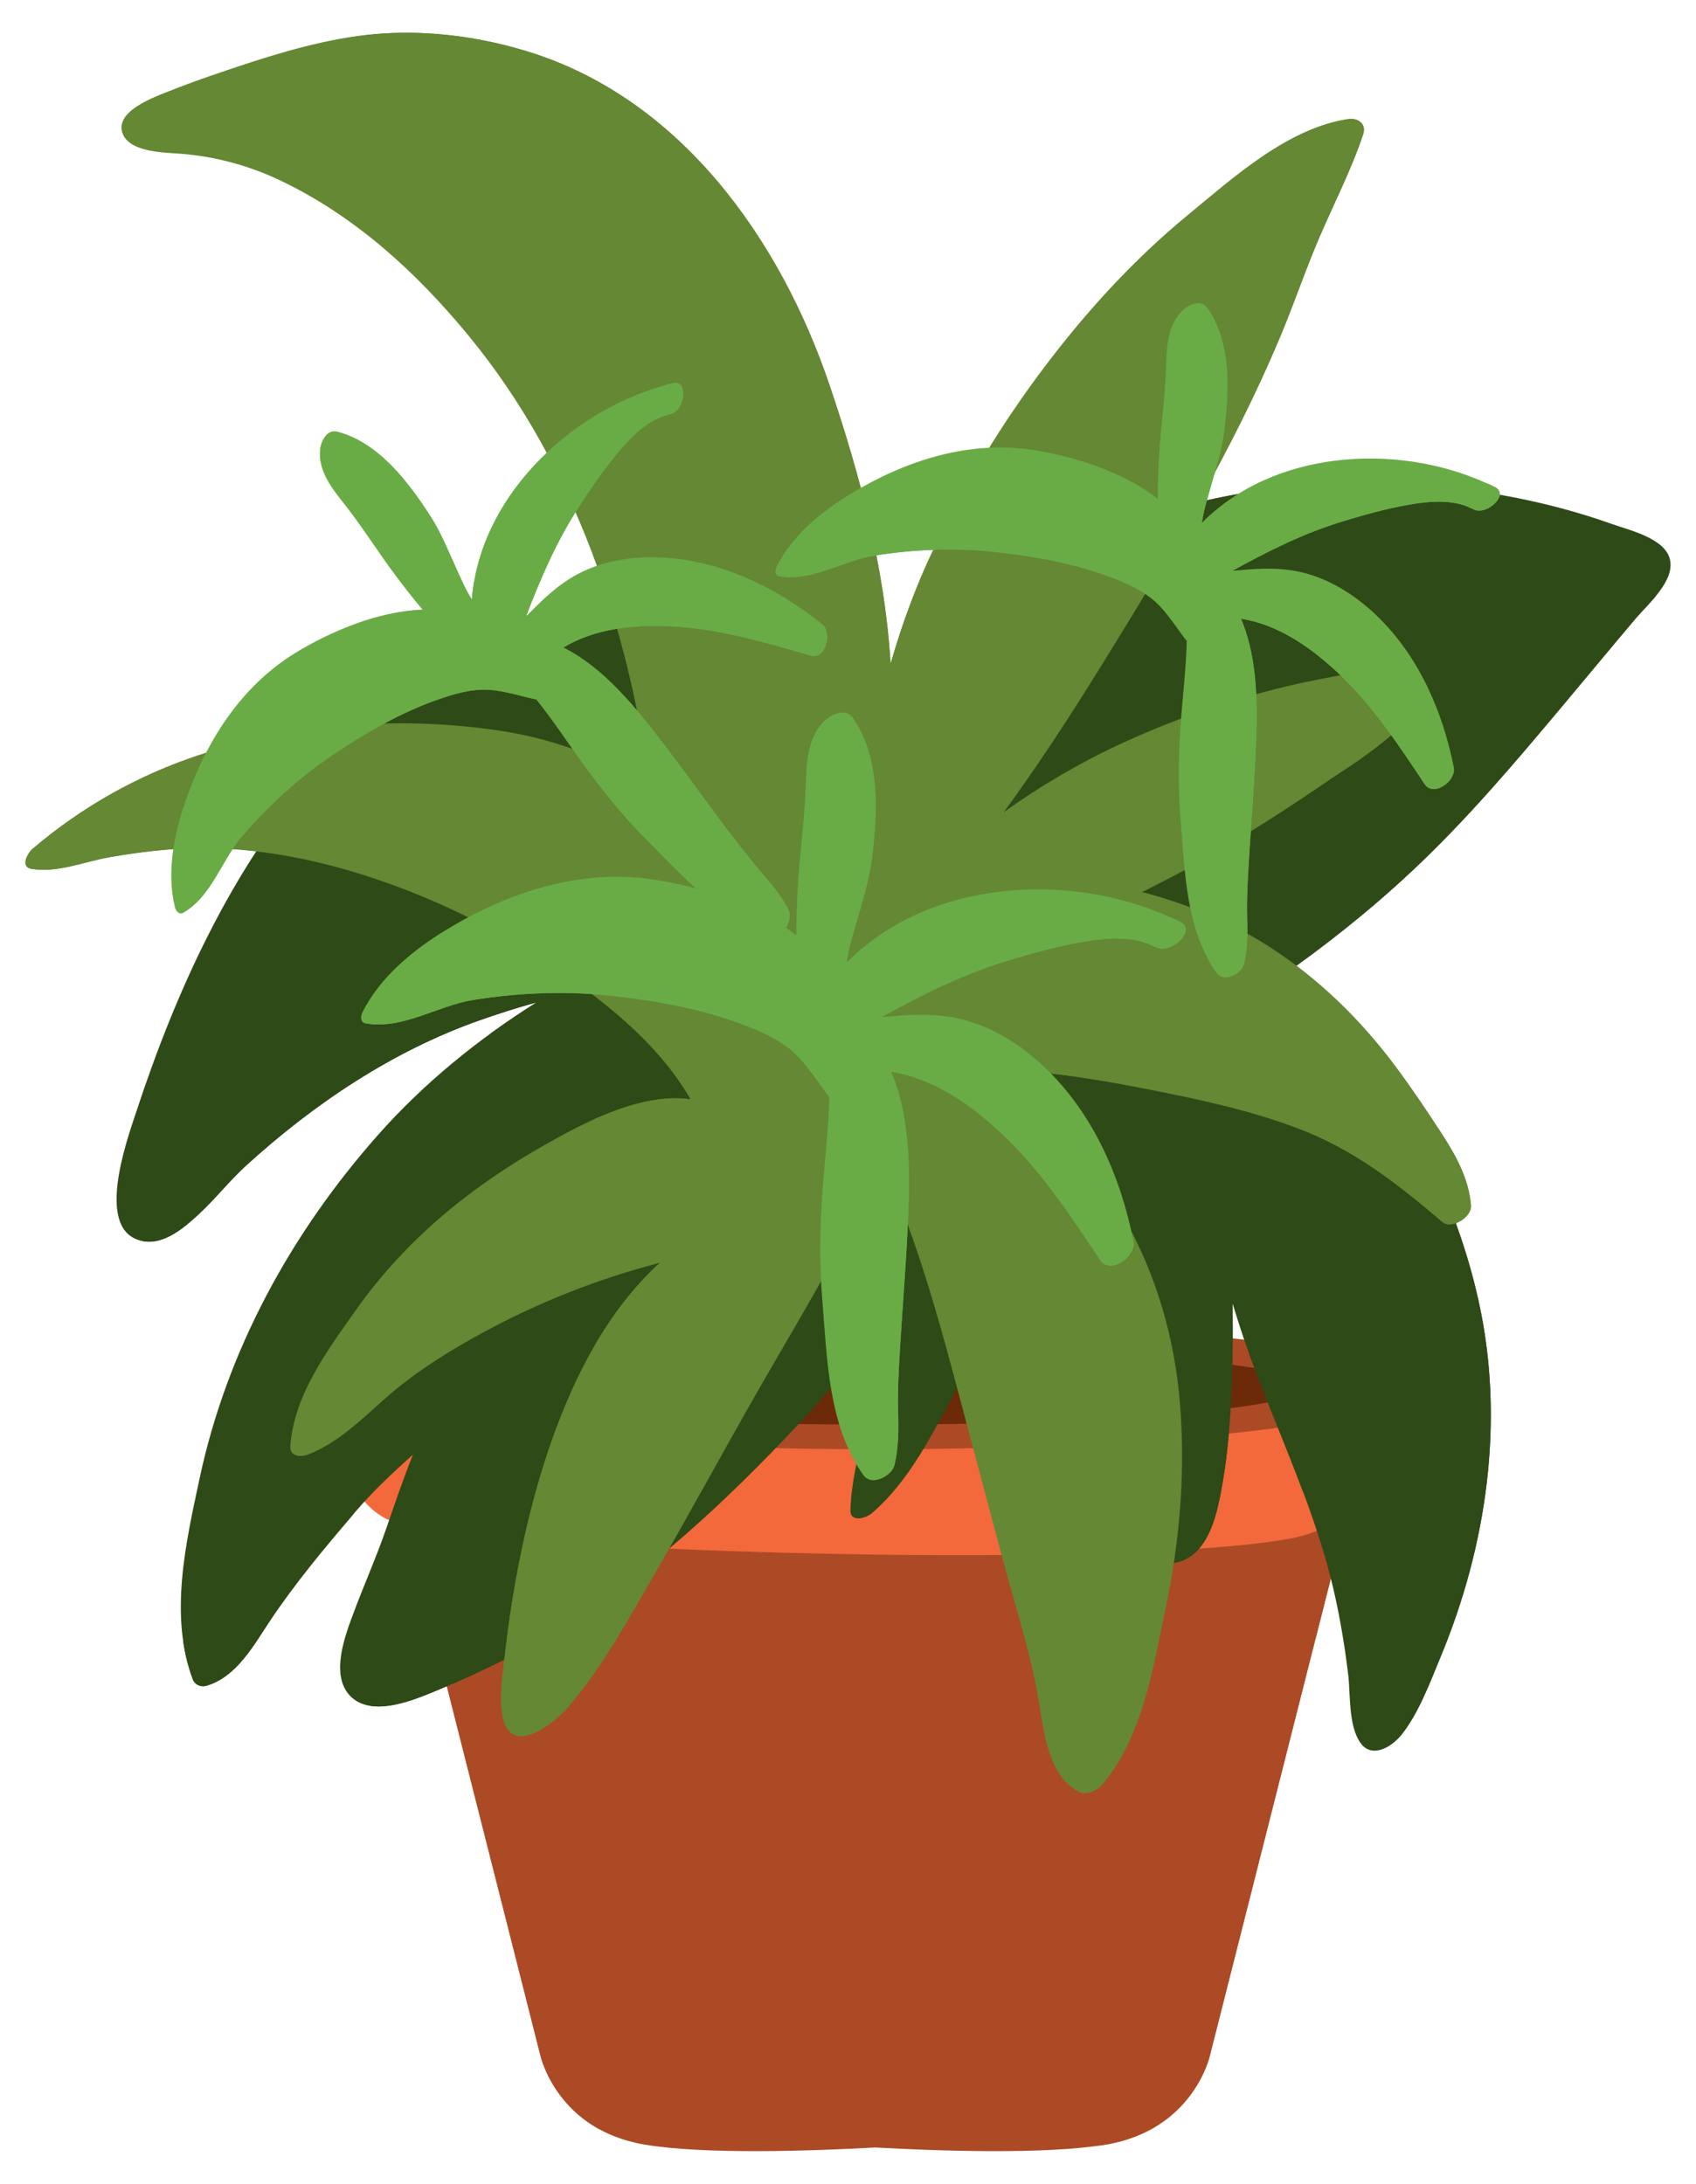 <?xml version="1.0" encoding="utf-8"?>
<!-- Generator: Adobe Illustrator 27.5.0, SVG Export Plug-In . SVG Version: 6.00 Build 0)  -->
<svg version="1.1" id="Layer_1" xmlns="http://www.w3.org/2000/svg" xmlns:xlink="http://www.w3.org/1999/xlink" x="0px" y="0px"
	 viewBox="0 0 216.929 279.304" style="enable-background:new 0 0 216.929 279.304;" xml:space="preserve">
<g>
	<g>
		<path style="fill:#AC4A26;" d="M111.94,193.236l-60.991-2.069l18.191,71.775c0,0,2.099,9.444,13.293,11.333
			c7.735,1.305,21.645,0.806,29.507,0.374c7.861,0.433,21.772,0.931,29.506-0.374c11.194-1.889,13.293-11.333,13.293-11.333
			l18.191-71.775L111.94,193.236z"/>
		<path style="fill:#AC4A26;" d="M72.352,254.449c-2.153-8.803-4.269-17.615-6.277-26.452c-1.996-8.782-3.884-17.589-5.596-26.431
			c-0.653-3.374-1.27-6.755-1.868-10.139l-7.662-0.26l18.19,71.775c0,0,1.357,6.035,7.624,9.42
			C75.289,266.392,73.813,260.422,72.352,254.449z"/>
		<path style="fill:#AC4A26;" d="M153.653,191.821c-0.403,2.249-0.813,4.494-1.184,6.738c-1.349,8.161-2.596,16.338-3.94,24.5
			c-1.322,8.026-2.91,16.007-4.129,24.05c-1.195,7.892-2.173,15.815-3.35,23.71c-0.179,1.2-0.365,2.398-0.554,3.596
			c0.32-0.046,0.647-0.089,0.949-0.14c11.194-1.889,13.293-11.333,13.293-11.333l18.19-71.775L153.653,191.821z"/>
		<path style="fill:#AC4A26;" d="M59.995,210.357c4.204,1.416,8.586,2.277,12.975,2.876c8.545,1.167,17.186,1.297,25.796,1.405
			c12.154,0.153,24.312-0.179,36.431-1.148c6.784-0.543,13.553-1.284,20.289-2.262c4.259-0.618,8.536-1.101,12.795-1.718
			l4.648-18.343l-60.99,2.069l-60.991-2.069l4.384,17.3C56.847,209.201,58.416,209.825,59.995,210.357z"/>
		<g>
			<path style="fill:#F3693B;" d="M75.508,177.231H43.245c0,0-1.646,12.62,5.926,16.899c7.572,4.28,93.434,6.81,115.88,2.634
				c14.156-2.634,15.582-19.533,15.582-19.533H75.508z"/>
			<ellipse style="fill:#AC4A26;" cx="111.94" cy="177.231" rx="68.694" ry="8.12"/>
			<ellipse style="fill:#6C2A09;" cx="111.94" cy="177.308" rx="55.344" ry="4.887"/>
		</g>
	</g>
	<g>
		<path style="fill:#2E4A17;" d="M213.582,71.496c-0.687-2.696-5.277-3.717-7.455-4.494c-3.936-1.403-7.98-2.494-12.077-3.31
			c-8.276-1.648-16.777-2.264-25.202-1.753c-15.664,0.951-31.994,5.95-44.428,15.809c-6.309,5.003-10.918,11.368-14.924,18.284
			c-0.442,0.763-0.872,1.536-1.292,2.313c-0.839-4.546-2.407-8.921-5.093-12.844c-4.552-6.651-11.862-9.906-19.813-9.881
			c-16.819,0.052-32.42,10.765-42.965,23.107c-10.815,12.657-17.782,27.871-22.94,43.572c-1.139,3.465-5.453,15.319,0.935,16.443
			c2.7,0.475,5.298-1.789,7.116-3.475c2.123-1.969,3.904-4.26,6.044-6.21c8.65-7.882,18.728-14.64,29.812-18.549
			c2.415-0.852,4.863-1.635,7.337-2.314c-7.534,4.728-14.477,10.395-20.29,16.962C37.24,157.7,29.039,172.653,25.529,189.08
			c-1.753,8.204-3.926,17.526-0.871,25.682c0.259,0.694,1.004,1.045,1.729,0.836c3.87-1.119,6.058-5.182,8.149-8.319
			c3.232-4.849,7.053-9.415,10.839-13.838c2.315-2.704,4.828-5.079,7.441-7.393c-1.316,3.253-2.415,6.573-3.486,9.652
			c-1.276,3.67-2.858,7.188-4.202,10.826c-1.061,2.873-2.853,7.7-0.374,10.335c2.78,2.955,8.441,0.45,11.453-0.805
			c5.364-2.235,10.575-4.793,15.518-7.856c11.208-6.945,21.25-16.31,30.238-25.899c4.587-4.893,8.891-10.07,13.187-15.222
			c-0.482,1.941-0.978,3.878-1.493,5.809c-1.775,6.662-4.612,13.245-4.886,20.211c-0.067,1.686,2.002,1.052,2.75,0.407
			c4.883-4.209,7.724-10.19,10.762-15.743c2.586-4.728,5.826-9.11,8.302-13.891c2.815,8.257,5.632,16.472,9.21,24.46
			c1.586,3.542,3.353,7.267,6.25,9.94c1.29,1.19,2.842,1.986,4.627,1.509c4.096-1.093,5.074-6.549,5.692-10.065
			c0.983-5.592,1.157-11.334,1.292-16.999c0.048-1.999,0.012-4.031,0.001-6.064c0.223,0.693,0.429,1.378,0.632,2.028
			c1.008,3.208,2.133,6.32,3.374,9.448c3.084,7.78,6.486,15.579,8.55,23.709c1.018,4.014,1.708,8.107,2.219,12.214
			c0.323,2.594-0.013,6.634,1.604,8.883c1.445,2.01,3.984,0.47,5.151-0.987c2.267-2.827,3.675-6.68,5.056-10.002
			c5.934-14.266,8.245-30.23,4.906-45.434c-2.425-11.046-7.457-22.085-14.469-30.972c-3.229-4.092-7.03-7.664-11.288-10.302
			c6.018-4.19,11.757-8.743,17.126-13.763c6.949-6.494,13.108-13.767,19.21-21.045c3.171-3.781,6.314-7.585,9.501-11.352
			C210.771,77.259,214.291,74.274,213.582,71.496z"/>
		<path style="fill:#2E4A17;" d="M196.219,76.662c-4.012,0.269-8.04,0.552-12.038,0.983c-4.893,0.528-9.799,1.585-14.561,2.806
			c-4.769,1.222-9.464,2.748-14.015,4.627c-9.201,3.798-17.795,9.137-24.869,16.174c-0.476,0.473-1.529,0.161-1.438-0.596
			c0.725-6.108,4.209-11.353,8.378-15.713c4.065-4.251,8.835-7.811,13.74-11.031c4.972-3.265,10.129-6.234,15.516-8.762
			c2.582-1.212,5.237-2.346,7.942-3.381c-2.011-0.005-4.021,0.049-6.027,0.17c-15.664,0.951-31.994,5.95-44.428,15.809
			c-6.309,5.003-10.918,11.368-14.924,18.284c-0.442,0.763-0.872,1.536-1.292,2.313c-0.839-4.546-2.407-8.921-5.093-12.844
			c-4.552-6.651-11.862-9.906-19.813-9.881c-9.517,0.029-18.643,3.476-26.685,8.697c0.34-0.037,0.677-0.1,1.017-0.131
			c2.406-0.217,4.883-0.309,7.288-0.027c1.908,0.223,3.812,0.693,5.668,1.176c4.765,1.24,9.527,2.941,13.777,5.455
			c3.62,2.141,7.444,5.255,8.202,9.641c0.084,0.487-0.218,1.121-0.813,1.066c-9.476-0.878-18.862,1.726-27.453,5.559
			c-13.501,6.024-26.22,14.432-35.043,26.482c-5.515,7.532-9.229,16.096-11.273,25.097c0.12,0.031,0.217,0.084,0.346,0.107
			c2.7,0.475,5.298-1.789,7.116-3.475c2.123-1.969,3.904-4.26,6.044-6.21c8.65-7.882,18.728-14.64,29.812-18.549
			c2.415-0.852,4.863-1.635,7.337-2.314c-2.079,1.305-4.108,2.688-6.086,4.135c3.064-1.424,6.222-2.66,9.501-3.44
			c4.451-1.058,9.237-1.264,13.416,0.855c0.573,0.29,0.523,1.151,0,1.455c-7.637,4.435-14.932,9.469-21.774,15.053
			c-12.693,10.359-24.216,22.716-31.939,37.266c-3.754,7.072-6.537,14.688-7.812,22.608c-0.212,1.32-0.362,2.646-0.484,3.974
			c0.243,1.585,0.629,3.145,1.198,4.664c0.259,0.694,1.004,1.045,1.729,0.836c3.87-1.119,6.058-5.182,8.149-8.319
			c3.125-4.687,6.799-9.107,10.461-13.391c3.806-5.485,8.269-10.535,12.9-15.309c4.406-4.543,9.328-8.633,14.603-12.13
			c5.125-3.398,10.754-6.367,16.793-7.719c0.557-0.125,1.298,0.4,1.036,1.036c-2.752,6.698-6.993,12.647-11.437,18.317
			c-4.036,5.15-8.355,10.068-12.406,15.206c-3.859,4.895-7.494,9.962-11.261,14.927c-2.534,3.341-5.137,6.697-7.864,9.951
			c2.897,0.447,6.604-1.176,8.846-2.11c5.364-2.235,10.575-4.793,15.518-7.856c11.208-6.945,21.25-16.31,30.238-25.899
			c3.943-4.207,7.676-8.624,11.376-13.054c0.723-1.059,1.47-2.1,2.245-3.111c3.283-4.287,7.049-8.353,11.522-11.422
			c0.608-0.417,1.45,0.277,1.237,0.951c-1.216,3.858-2.736,7.61-4.442,11.276c-4.326,9.292-9.823,18.026-14.364,27.209
			c0.65,0.099,1.542-0.264,1.982-0.644c4.883-4.209,7.724-10.19,10.762-15.743c2.586-4.728,5.826-9.11,8.302-13.891
			c2.815,8.257,5.632,16.472,9.21,24.46c1.586,3.542,3.353,7.267,6.25,9.94c1.29,1.19,2.842,1.986,4.627,1.509
			c4.096-1.093,5.074-6.549,5.692-10.065c0.983-5.592,1.157-11.334,1.292-16.999c0.048-1.999,0.012-4.031,0.001-6.064
			c0.223,0.693,0.429,1.378,0.632,2.028c1.008,3.208,2.133,6.32,3.374,9.448c1.667,4.204,3.42,8.415,5.01,12.68
			c-0.742-5.153-1.604-10.285-2.857-15.344c-2.149-8.673-6.027-16.787-8.399-25.391c-0.221-0.803,0.82-1.428,1.408-0.82
			c5.326,5.505,9.99,11.658,13.656,18.392c6.087,11.182,9.256,23.714,9.7,36.413c0.21,6.005-0.192,12.003-1.042,17.942
			c0.014-0.018,0.034-0.035,0.048-0.052c2.267-2.827,3.675-6.68,5.056-10.002c5.934-14.266,8.245-30.23,4.906-45.434
			c-2.425-11.046-7.457-22.085-14.469-30.972c-3.229-4.092-7.03-7.664-11.288-10.302c6.018-4.19,11.757-8.743,17.126-13.763
			c6.949-6.494,13.108-13.767,19.21-21.045c3.171-3.781,6.314-7.585,9.501-11.352c0.671-0.793,1.716-1.806,2.625-2.926
			C206.641,76.07,201.416,76.313,196.219,76.662z"/>
		<path style="fill:#648833;" d="M184.506,145.138c-1.906-2.974-3.91-5.944-6.019-8.776c-4.444-5.965-9.862-11.25-16.131-15.28
			c-4.84-3.112-10.462-5.495-16.307-6.991c2.308-1.151,4.601-2.334,6.852-3.596c5.946-3.335,11.725-7.053,17.344-10.908
			c2.132-1.463,15.467-9.552,10.874-13.232c-1.844-1.477-4.714-0.944-6.834-0.535c-3.263,0.63-6.532,1.193-9.766,1.968
			c-7.343,1.76-14.489,4.232-21.335,7.417c-5.268,2.451-10.192,5.363-14.851,8.725c4.49-6.136,8.644-12.529,12.635-18.981
			c8.327-13.46,16.497-27.002,22.667-41.615c1.822-4.315,3.309-8.765,5.158-13.065c1.871-4.352,4.055-8.571,5.557-13.074
			c0.47-1.41-0.707-2.166-1.973-1.969c-7.717,1.2-14.614,7.474-20.446,12.272c-6.947,5.714-13.018,12.376-18.424,19.55
			c-5.415,7.186-10.11,14.925-14.031,23.023c-2.328,4.808-4.124,9.779-5.569,14.862c-0.007-0.121-0.004-0.241-0.012-0.362
			c-0.786-12.142-3.925-23.901-7.816-35.382c-6.309-18.62-19.063-36.6-38.594-42.603C61.931,4.879,56.047,4.012,50.235,4.22
			c-6.032,0.216-11.989,1.796-17.708,3.62c-3.804,1.214-7.631,2.503-11.339,3.992c-1.754,0.704-6.527,2.487-5.509,5.234
			c0.902,2.435,5.362,2.435,7.464,2.599c4.447,0.348,8.763,1.526,12.796,3.457c9.49,4.543,17.297,11.682,23.943,19.745
			c13.734,16.66,20.685,37.816,23.462,59.082c-5.267-5.225-13.102-7.627-20.557-8.657c-12.342-1.705-25.426-0.65-37.255,3.24
			c-7.823,2.573-15.078,6.651-21.344,11.995c-0.616,0.525-1.676,2.345-0.146,2.599c3.267,0.544,6.728-0.928,9.943-1.489
			c3.799-0.664,7.642-1.137,11.503-1.169c7.102-0.059,14.164,1.264,20.921,3.397c11.427,3.608,22.775,9.713,31.987,17.403
			c3.852,3.215,7.44,6.963,9.95,11.335c-6.418-0.962-14.074,3.192-19.082,6.056c-9.39,5.371-17.561,12.101-23.825,21.001
			c-3.626,5.151-7.878,10.826-8.309,17.335c-0.084,1.265,1.301,1.382,2.174,1.05c3.932-1.492,6.967-4.566,10.063-7.297
			c3.709-3.273,8.026-5.958,12.362-8.316c7.158-3.892,14.808-6.915,22.704-8.953c-6.731,6.101-11.049,14.675-14.017,23.218
			c-2.005,5.772-3.441,11.738-4.513,17.75c-0.515,2.884-0.936,5.785-1.266,8.696c-0.298,2.636-0.803,5.491-0.392,8.133
			c0.875,5.623,6.499,1.31,8.488-1.015c4.392-5.137,7.701-11.27,11.07-17.089c4.458-7.698,8.692-15.523,13.109-23.245
			c4.153-7.261,8.529-14.392,12.247-21.892c1.228-2.475,2.402-5.008,3.471-7.589c1.362,2.672,2.482,5.456,3.518,8.274
			c2.492,6.779,4.407,13.751,6.268,20.724c1.954,7.326,3.897,14.654,5.854,21.979c1.582,5.923,3.512,11.81,4.559,17.855
			c0.676,3.905,1.201,10.117,5.364,11.949c0.835,0.367,2.168-0.273,2.708-0.907c5.264-6.176,6.527-14.742,8.154-22.433
			c1.913-9.043,2.675-18.392,1.761-27.606c-0.842-8.5-3.502-16.817-7.965-24.123c-4.156-6.805-10.021-12.007-16.727-16.201
			c-0.647-0.405-1.408-0.88-2.235-1.374c7.275,0.088,14.58,1.094,21.609,2.46c6.917,1.345,13.876,2.751,20.486,5.248
			c7.182,2.713,12.727,7.06,18.504,11.985c1.183,1.009,3.762-0.624,3.656-2.076C187.897,150.857,186.287,147.916,184.506,145.138z"
			/>
		<path style="fill:#648833;" d="M184.506,145.138c-0.175-0.273-0.363-0.543-0.54-0.817c-6.284-6.072-13.961-10.792-22.05-13.835
			c-11.163-4.199-23.991-5.599-35.278-1.067c-0.842,0.338-1.33-0.844-0.82-1.408c2.215-2.448,4.745-4.596,7.493-6.422
			c4.739-3.148,10.11-5.379,15.701-6.619c-0.984-0.307-1.964-0.624-2.963-0.88c2.308-1.151,4.601-2.334,6.852-3.596
			c5.946-3.335,11.725-7.053,17.344-10.908c1.747-1.199,11.009-6.844,11.773-10.87c-7.781,2.405-15.33,5.587-22.954,8.419
			c-12.833,4.768-27.385,10.874-34.532,23.325c-0.476,0.828-1.814,0.268-1.54-0.649c0.918-3.074,2.244-6.02,3.795-8.825
			c2.207-3.994,4.885-7.75,7.874-11.221c-2.163,1.306-4.277,2.684-6.329,4.165c4.49-6.136,8.644-12.529,12.635-18.981
			c8.327-13.46,16.497-27.002,22.667-41.615c1.822-4.315,3.309-8.765,5.158-13.065c1.871-4.352,4.055-8.571,5.557-13.074
			c0.395-1.184-0.375-1.899-1.381-1.983c-0.378,0.284-0.767,0.56-1.138,0.848c-6.374,4.937-12.061,10.735-17.385,16.772
			c-5.485,6.22-10.594,12.727-15.241,19.599c-5.523,8.169-10.457,16.775-14.376,25.832c-1.948,4.503-3.367,9.064-4.547,13.822
			c-1.1,4.433-2.164,8.876-3.948,13.094c-0.295,0.699-1.364,0.432-1.539-0.201c-1.273-4.589-1.019-9.533-0.56-14.221
			c0.396-4.042,1.054-8.049,1.674-12.06c-0.73,2.059-1.404,4.135-2.002,6.235c-0.007-0.121-0.004-0.241-0.012-0.362
			c-0.786-12.142-3.925-23.901-7.816-35.382c-6.309-18.62-19.063-36.6-38.594-42.603C61.931,4.879,56.047,4.012,50.235,4.22
			c-6.032,0.216-11.989,1.796-17.708,3.62c-0.784,0.25-1.568,0.523-2.353,0.781c3.642-0.467,7.328-0.574,11.013-0.224
			c8.537,0.811,16.671,3.986,23.441,9.259c7.44,5.794,12.836,13.844,16.885,22.273c8.509,17.715,11.743,38.524,8.815,57.969
			c-0.141,0.934-1.35,0.653-1.624,0c-1.325-3.145-2.086-6.482-3.102-9.731c-1.701-5.438-4.619-10.211-8.68-14.149
			c3.118,9.032,5.186,18.469,6.422,27.931c-5.255-5.214-13.068-7.615-20.509-8.649c2.438,1.126,4.809,2.39,7.079,3.803
			c9.063,5.644,16.806,13.853,20.043,24.198c0.208,0.666-0.636,1.387-1.237,0.951c-5.68-4.113-11.494-8.099-17.773-11.251
			c-5.346-2.684-11.014-4.663-16.898-5.766c-6.669-1.25-13.505-1.306-20.266-1.103c-9.932,0.299-20.021,1.531-29.591,4.394
			c0,0,0,0,0,0c-0.616,0.525-1.676,2.345-0.146,2.599c3.267,0.544,6.728-0.928,9.943-1.489c3.799-0.664,7.642-1.137,11.503-1.169
			c7.102-0.059,14.164,1.264,20.921,3.397c11.427,3.608,22.775,9.713,31.987,17.403c3.852,3.215,7.44,6.963,9.95,11.335
			c-4.055-0.608-8.604,0.828-12.667,2.689c5.373-0.989,10.954-0.321,14.805,4.099c0.399,0.458,0.28,1.247-0.371,1.408
			c-5.045,1.248-9.977,2.962-14.742,5.035c-9.309,4.05-18.23,9.415-25.66,16.378c-4.838,4.534-9.07,9.879-11.711,15.936
			c0.419,0.095,0.91,0.045,1.302-0.104c3.932-1.492,6.967-4.566,10.063-7.297c3.709-3.273,8.026-5.958,12.362-8.316
			c7.158-3.892,14.808-6.915,22.704-8.953c-6.731,6.101-11.049,14.675-14.017,23.218c-2.005,5.772-3.441,11.738-4.513,17.75
			c-0.515,2.884-0.936,5.785-1.266,8.696c-0.298,2.636-0.803,5.491-0.392,8.133c0.428,2.749,1.991,3.116,3.709,2.509
			c1.845-7.572,4.773-14.952,7.66-22.053c2.438-5.997,4.817-12.023,7.507-17.913c2.88-6.308,6.055-12.482,9.54-18.478
			c3.259-5.608,6.685-11.299,10.681-16.42c1.165-1.494,3.229-4.106,5.461-3.375c1.905,0.624,2.321,3.288,2.545,4.972
			c0.104,0.787,0.172,1.579,0.215,2.374c0.36-0.813,0.728-1.622,1.069-2.446c1.362,2.672,2.482,5.456,3.518,8.274
			c2.492,6.779,4.407,13.751,6.268,20.724c1.954,7.326,3.897,14.654,5.854,21.979c1.582,5.923,3.512,11.81,4.559,17.855
			c0.676,3.905,1.201,10.117,5.364,11.949c0.835,0.367,2.168-0.273,2.708-0.907c1.565-1.835,2.746-3.898,3.719-6.07
			c0.55-7.309,0.883-14.603,0.443-21.947c-0.506-8.447-1.902-17.018-4.429-25.107c-4.391-14.059-13.065-25.998-24.505-35.184
			c-0.52-0.418-0.179-1.239,0.372-1.408c3.46-1.059,6.972-0.973,10.365-0.161c-0.249-0.16-0.49-0.329-0.742-0.486
			c-0.647-0.405-1.408-0.88-2.235-1.374c7.275,0.088,14.58,1.094,21.609,2.46c6.917,1.345,13.876,2.751,20.486,5.248
			c7.182,2.713,12.727,7.06,18.504,11.985c1.183,1.009,3.762-0.624,3.656-2.076C187.897,150.857,186.287,147.916,184.506,145.138z"
			/>
		<g>
			<path style="fill:#69AC45;" d="M151.007,117.902c-0.467-0.249-0.945-0.456-1.429-0.643c-13.153-5.905-30.99-4.656-41.293,5.873
				c0.228-1.73,0.773-3.471,1.212-5.029c0.755-2.689,1.646-5.361,2.002-8.142c0.758-5.933,1.156-13.071-2.462-18.194
				c-0.874-1.238-2.699-0.421-3.524,0.371c-2.305,2.212-2.354,5.479-2.455,8.459c-0.148,4.351-0.79,8.672-1.023,13.02
				c-0.103,1.924-0.182,3.941-0.185,5.989c-5.189-4.007-12.341-6.219-18.181-7.11c-9.348-1.426-18.518,1.534-26.497,6.364
				c-4.264,2.581-8.55,6.055-10.81,10.6c-0.232,0.465-0.335,1.281,0.384,1.413c4.712,0.859,9.191-2.246,13.777-2.984
				c5.947-0.957,12.024-1.182,18.013-0.502c5.579,0.633,11.174,1.639,16.444,3.628c2.351,0.888,4.783,1.933,6.645,3.67
				c1.694,1.581,2.916,3.649,4.327,5.471c0.038,0.049,0.09,0.067,0.13,0.111c-0.092,3.732-0.528,7.485-0.814,11.167
				c-0.388,4.982-0.501,9.89-0.087,14.872c0.621,7.48,0.748,16.005,5.262,22.368c1.014,1.429,3.632,0.109,3.966-1.307
				c0.539-2.286,0.53-4.521,0.463-6.855c-0.075-2.612,0.075-5.212,0.23-7.819c0.303-5.101,0.73-10.195,0.971-15.299
				c0.309-6.542,0.563-14.108-2.104-20.331c5.208,0.812,9.847,3.944,13.78,7.561c5.201,4.782,9.094,10.699,12.981,16.537
				c1.298,1.951,4.625-0.511,4.252-2.395c-1.634-8.244-5.132-16.287-11.267-22.173c-3.158-3.03-7.171-5.561-11.51-6.418
				c-3.181-0.628-6.35-0.399-9.521-0.06c5.195-2.878,10.529-5.539,16.213-7.255c3.033-0.916,6.116-1.777,9.236-2.339
				c2.748-0.494,5.875-0.847,8.574,0.116c0.397,0.176,0.806,0.339,1.192,0.528C149.753,122.071,153.104,119.017,151.007,117.902z"/>
			<path style="fill:#69AC45;" d="M140.837,116.667c-3.069-0.448-6.083-0.698-9.187-0.445c-4.33,0.354-8.729,1.362-12.686,3.181
				c-3.631,1.668-7.098,4.117-8.78,7.859c-0.413,0.918-1.729,0.228-1.54-0.649c0.376-1.746,0.908-3.538,1.588-5.282
				c-0.673,0.568-1.325,1.166-1.947,1.801c0.228-1.73,0.773-3.471,1.212-5.029c0.755-2.689,1.646-5.361,2.002-8.142
				c0.758-5.933,1.156-13.071-2.462-18.194c-0.056-0.08-0.127-0.129-0.19-0.192c-0.082,0.262-0.175,0.521-0.253,0.783
				c-1.419,4.834-2.286,10.083-2.328,15.128c-0.048,5.826,1.069,11.951-0.749,17.619c-0.173,0.539-0.993,0.904-1.408,0.372
				c-1.47-1.884-2.421-4.137-3.095-6.455c-2.423-1.721-5.189-3.102-8.04-4.149c3.697,1.745,6.973,4.387,8.35,8.387
				c0.26,0.755-0.631,1.237-1.238,0.951c-3.789-1.784-7.858-2.949-11.974-3.687c-8.026-1.44-16.483-1.28-24.401,0.71
				c-6.437,1.618-12.741,4.604-17.367,9.415c0.088,0.108,0.215,0.19,0.402,0.224c4.712,0.859,9.191-2.246,13.777-2.984
				c5.947-0.957,12.024-1.182,18.013-0.502c5.579,0.633,11.174,1.639,16.444,3.628c2.351,0.888,4.783,1.933,6.645,3.67
				c0.836,0.781,1.557,1.681,2.243,2.611c1.28-1.3,2.785-2.383,4.526-2.885c0.393-0.113,0.972,0.141,1.037,0.589
				c0.7,4.951,1.176,9.929,1.453,14.921c0.253,4.537,0.353,9.08,0.348,13.624c-0.004,4.402-0.181,8.801-0.108,13.202
				c0.07,4.166,0.249,8.34,0.271,12.508c1.186,0.203,2.76-0.811,3.014-1.888c0.539-2.286,0.53-4.521,0.463-6.855
				c-0.075-2.612,0.075-5.212,0.23-7.819c0.303-5.101,0.73-10.195,0.971-15.299c0.309-6.542,0.563-14.108-2.104-20.331
				c5.208,0.812,9.847,3.944,13.78,7.561c5.201,4.782,9.094,10.699,12.981,16.537c0.966,1.451,3.052,0.46,3.905-0.919
				c-0.096-0.574-0.165-1.152-0.294-1.72c-3.342-14.801-17.231-27.286-32.928-25.25c-0.704,0.091-1.145-1.008-0.596-1.438
				c0.881-0.69,1.837-1.278,2.825-1.808c-0.319,0.031-0.639,0.055-0.958,0.089c5.195-2.878,10.529-5.539,16.213-7.255
				c3.033-0.916,6.116-1.777,9.236-2.339c2.748-0.494,5.875-0.847,8.574,0.116c0.397,0.176,0.806,0.339,1.192,0.528
				c1.415,0.692,3.695-0.921,3.767-2.221C148.134,117.874,144.483,117.199,140.837,116.667z"/>
		</g>
		<g>
			<path style="fill:#69AC45;" d="M191.253,62.296c-0.41-0.218-0.83-0.401-1.255-0.564c-11.552-5.186-27.218-4.09-36.267,5.158
				c0.2-1.519,0.679-3.048,1.064-4.417c0.663-2.361,1.446-4.708,1.758-7.151c0.666-5.211,1.015-11.48-2.162-15.98
				c-0.767-1.087-2.371-0.37-3.096,0.326c-2.024,1.943-2.067,4.812-2.156,7.429c-0.13,3.822-0.694,7.617-0.898,11.435
				c-0.09,1.69-0.16,3.461-0.163,5.26c-4.557-3.52-10.839-5.462-15.968-6.244c-8.21-1.253-16.265,1.347-23.272,5.589
				c-3.745,2.267-7.509,5.318-9.495,9.31c-0.203,0.409-0.294,1.125,0.337,1.241c4.138,0.754,8.072-1.973,12.1-2.621
				c5.223-0.84,10.56-1.038,15.821-0.441c4.9,0.556,9.814,1.439,14.443,3.187c2.064,0.779,4.201,1.698,5.836,3.224
				c1.488,1.388,2.561,3.205,3.8,4.805c0.033,0.043,0.079,0.059,0.115,0.097c-0.081,3.278-0.464,6.573-0.715,9.807
				c-0.341,4.375-0.44,8.686-0.077,13.062c0.546,6.57,0.657,14.057,4.622,19.645c0.89,1.255,3.19,0.095,3.484-1.148
				c0.473-2.007,0.465-3.97,0.407-6.021c-0.066-2.294,0.066-4.578,0.202-6.867c0.266-4.48,0.641-8.954,0.853-13.437
				c0.272-5.746,0.494-12.391-1.848-17.856c4.574,0.713,8.648,3.464,12.103,6.641c4.568,4.2,7.987,9.397,11.401,14.524
				c1.14,1.713,4.062-0.449,3.734-2.104c-1.435-7.24-4.508-14.304-9.896-19.474c-2.773-2.661-6.298-4.884-10.109-5.636
				c-2.794-0.552-5.577-0.35-8.362-0.053c4.563-2.528,9.248-4.865,14.24-6.372c2.663-0.804,5.372-1.561,8.112-2.054
				c2.413-0.434,5.16-0.744,7.53,0.102c0.349,0.155,0.708,0.298,1.047,0.463C190.151,65.958,193.095,63.276,191.253,62.296z"/>
			<path style="fill:#69AC45;" d="M182.321,61.212c-2.695-0.393-5.343-0.613-8.069-0.391c-3.803,0.311-7.666,1.197-11.142,2.794
				c-3.189,1.465-6.234,3.616-7.711,6.903c-0.363,0.806-1.519,0.2-1.353-0.57c0.33-1.534,0.798-3.107,1.395-4.639
				c-0.591,0.499-1.164,1.024-1.71,1.582c0.2-1.519,0.679-3.048,1.064-4.417c0.663-2.361,1.446-4.708,1.758-7.151
				c0.666-5.211,1.015-11.48-2.162-15.98c-0.049-0.07-0.111-0.113-0.167-0.168c-0.072,0.23-0.154,0.457-0.222,0.688
				c-1.247,4.246-2.008,8.856-2.045,13.287c-0.042,5.117,0.939,10.497-0.658,15.474c-0.152,0.474-0.872,0.794-1.237,0.326
				c-1.291-1.654-2.126-3.634-2.719-5.669c-2.128-1.511-4.557-2.725-7.061-3.644c3.247,1.533,6.124,3.853,7.334,7.366
				c0.228,0.663-0.554,1.086-1.087,0.836c-3.328-1.567-6.901-2.59-10.516-3.238c-7.049-1.264-14.477-1.124-21.431,0.624
				c-5.653,1.421-11.19,4.044-15.253,8.269c0.077,0.095,0.189,0.167,0.353,0.197c4.138,0.754,8.072-1.973,12.1-2.621
				c5.223-0.84,10.56-1.038,15.821-0.441c4.9,0.556,9.814,1.439,14.443,3.187c2.064,0.779,4.201,1.698,5.836,3.224
				c0.734,0.685,1.368,1.476,1.97,2.293c1.124-1.142,2.446-2.093,3.975-2.534c0.345-0.099,0.854,0.124,0.91,0.517
				c0.615,4.349,1.033,8.72,1.276,13.105c0.222,3.984,0.31,7.975,0.306,11.965c-0.004,3.866-0.159,7.73-0.095,11.595
				c0.061,3.659,0.219,7.325,0.238,10.986c1.042,0.178,2.424-0.712,2.648-1.659c0.473-2.007,0.465-3.97,0.407-6.021
				c-0.066-2.294,0.066-4.578,0.202-6.867c0.266-4.48,0.641-8.954,0.853-13.437c0.272-5.746,0.494-12.391-1.848-17.856
				c4.574,0.713,8.648,3.464,12.103,6.641c4.568,4.2,7.987,9.397,11.401,14.524c0.848,1.274,2.681,0.403,3.429-0.807
				c-0.084-0.504-0.145-1.012-0.258-1.511c-2.935-13-15.134-23.965-28.92-22.177c-0.618,0.08-1.006-0.885-0.523-1.263
				c0.774-0.606,1.614-1.123,2.481-1.588c-0.28,0.027-0.561,0.048-0.842,0.078c4.563-2.528,9.248-4.865,14.24-6.372
				c2.663-0.804,5.372-1.561,8.112-2.054c2.413-0.434,5.16-0.744,7.53,0.102c0.349,0.155,0.708,0.298,1.047,0.463
				c1.243,0.608,3.245-0.809,3.309-1.95C188.73,62.272,185.523,61.679,182.321,61.212z"/>
		</g>
		<g>
			<path style="fill:#69AC45;" d="M86.077,48.982c-0.455,0.098-0.893,0.229-1.323,0.378C72.58,52.843,61.311,63.782,60.356,76.686
				c-0.827-1.291-1.446-2.768-2.034-4.063c-1.015-2.233-1.93-4.531-3.266-6.599c-2.85-4.413-6.626-9.43-11.955-10.821
				c-1.287-0.336-2.051,1.246-2.156,2.245c-0.295,2.79,1.522,5.011,3.141,7.069c2.365,3.005,4.38,6.27,6.686,9.32
				c1.02,1.35,2.109,2.749,3.267,4.126c-5.753,0.248-11.807,2.813-16.232,5.522C30.723,87.82,26.242,95,23.621,102.761
				c-1.401,4.147-2.311,8.907-1.255,13.238c0.108,0.444,0.501,1.05,1.058,0.731c3.65-2.091,4.899-6.713,7.56-9.805
				c3.451-4.01,7.403-7.602,11.809-10.537c4.104-2.734,8.43-5.228,13.095-6.876c2.081-0.735,4.306-1.41,6.539-1.299
				c2.032,0.102,4.024,0.799,6.003,1.223c0.053,0.012,0.098-0.006,0.15,0.001c2.052,2.558,3.884,5.324,5.776,7.958
				c2.561,3.564,5.264,6.923,8.363,10.034c4.653,4.67,9.565,10.322,16.199,12.037c1.489,0.385,2.5-1.984,1.923-3.123
				c-0.775-1.53-1.785-2.821-2.889-4.092c-1.778-2.048-4.513-5.543-6.123-7.726c-2.277-3.086-4.513-6.203-6.844-9.247
				c-3.497-4.567-7.611-9.79-12.925-12.458c3.956-2.404,8.844-2.928,13.533-2.727c6.2,0.265,12.164,2.034,18.079,3.752
				c1.976,0.574,2.816-2.962,1.498-4.016c-5.765-4.609-12.668-8.028-20.12-8.506c-3.836-0.246-7.963,0.327-11.361,2.209
				c-2.491,1.379-4.489,3.328-6.426,5.351c1.858-4.874,3.932-9.681,6.777-14.052c1.518-2.332,3.1-4.656,4.876-6.8
				c1.565-1.888,3.464-3.896,5.822-4.777c0.366-0.107,0.733-0.229,1.099-0.321C87.596,52.492,88.116,48.543,86.077,48.982z"/>
			<path style="fill:#69AC45;" d="M78.232,54.11c-2.432,1.52-4.731,3.264-6.718,5.332c-2.451,2.55-4.598,5.497-6.101,8.693
				c-1.493,3.176-2.433,6.783-1.444,10.248c0.243,0.85-1.032,1.132-1.402,0.436c-0.736-1.385-1.394-2.889-1.925-4.445
				c-0.13,0.762-0.23,1.533-0.287,2.311c-0.827-1.291-1.446-2.768-2.034-4.063c-1.015-2.233-1.93-4.531-3.266-6.599
				c-2.85-4.413-6.626-9.43-11.955-10.821c-0.083-0.022-0.158-0.015-0.236-0.021c0.093,0.222,0.177,0.449,0.274,0.669
				c1.785,4.049,4.175,8.064,7.003,11.475c3.266,3.938,7.486,7.418,9.473,12.253c0.189,0.46-0.154,1.169-0.735,1.047
				c-2.054-0.432-3.968-1.407-5.733-2.581c-2.601,0.217-5.24,0.855-7.747,1.767c3.47-0.922,7.166-1.003,10.355,0.902
				c0.602,0.36,0.277,1.188-0.292,1.34c-3.554,0.948-6.945,2.47-10.127,4.305c-6.203,3.578-11.791,8.475-15.98,14.294
				c-3.405,4.731-5.947,10.306-6.328,16.155c0.12,0.023,0.252,0.006,0.396-0.077c3.65-2.091,4.899-6.713,7.56-9.805
				c3.451-4.01,7.403-7.602,11.809-10.537c4.104-2.734,8.43-5.228,13.095-6.876c2.081-0.735,4.306-1.41,6.539-1.299
				c1.003,0.05,1.997,0.247,2.984,0.483c0.123-1.597,0.52-3.176,1.405-4.5c0.2-0.299,0.732-0.456,1.029-0.192
				c3.274,2.928,6.412,6,9.425,9.195c2.738,2.903,5.379,5.896,7.948,8.949c2.49,2.957,4.862,6.011,7.404,8.925
				c2.406,2.757,4.89,5.458,7.265,8.244c0.911-0.536,1.394-2.107,0.954-2.975c-0.775-1.53-1.785-2.821-2.889-4.092
				c-1.778-2.048-4.513-5.543-6.123-7.726c-2.277-3.086-4.513-6.203-6.844-9.247c-3.497-4.567-7.611-9.79-12.925-12.458
				c3.956-2.404,8.844-2.928,13.533-2.727c6.2,0.265,12.164,2.034,18.079,3.752c1.47,0.427,2.309-1.42,2.101-2.828
				c-0.389-0.331-0.763-0.68-1.171-0.989c-10.625-8.045-27.019-8.562-36.405,1.694c-0.421,0.46-1.34-0.028-1.214-0.628
				c0.201-0.962,0.51-1.898,0.873-2.813c-0.197,0.202-0.398,0.399-0.593,0.603c1.858-4.874,3.932-9.681,6.777-14.052
				c1.518-2.332,3.1-4.656,4.876-6.8c1.565-1.888,3.464-3.896,5.822-4.777c0.366-0.107,0.733-0.229,1.099-0.321
				c1.342-0.336,1.959-2.71,1.272-3.624C84.018,50.639,81.081,52.329,78.232,54.11z"/>
		</g>
	</g>
</g>
</svg>
